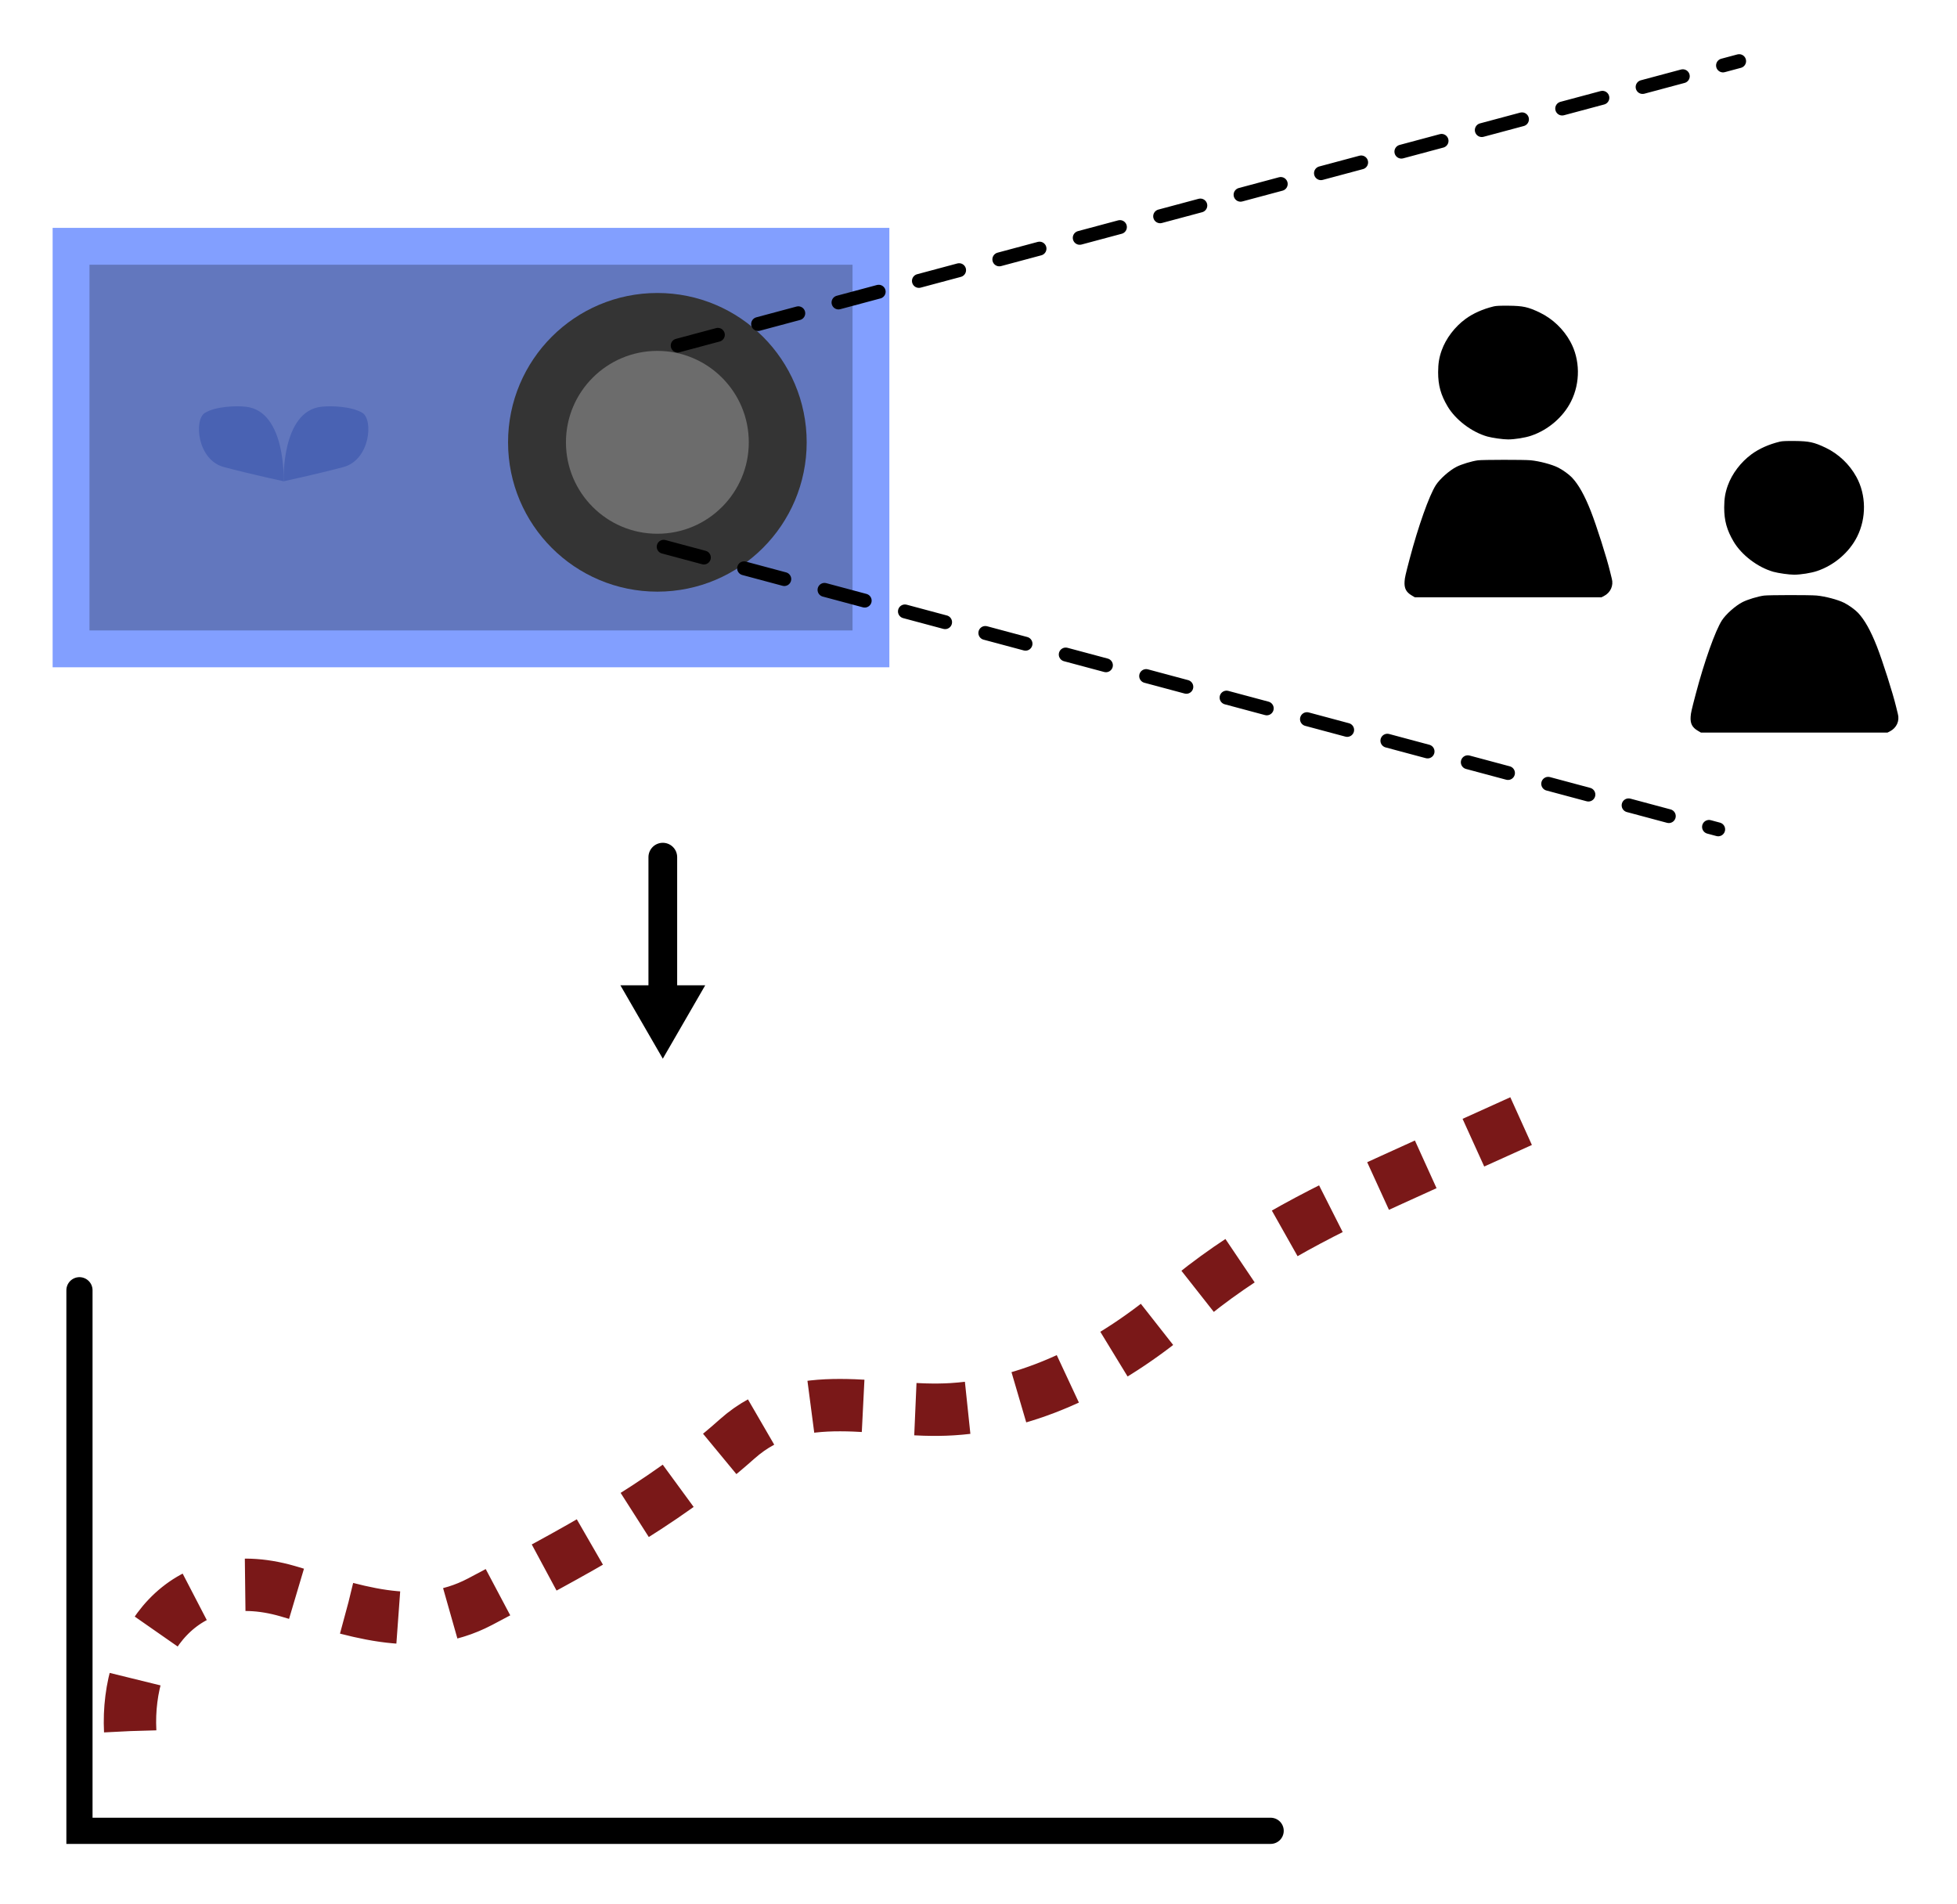 <?xml version="1.0" encoding="UTF-8" standalone="no"?>
<!-- Created with Inkscape (http://www.inkscape.org/) -->

<svg
   xmlns:dc="http://purl.org/dc/elements/1.1/"
   xmlns:cc="http://creativecommons.org/ns#"
   xmlns:rdf="http://www.w3.org/1999/02/22-rdf-syntax-ns#"
   xmlns:svg="http://www.w3.org/2000/svg"
   xmlns="http://www.w3.org/2000/svg"
   xmlns:sodipodi="http://sodipodi.sourceforge.net/DTD/sodipodi-0.dtd"
   xmlns:inkscape="http://www.inkscape.org/namespaces/inkscape"
   width="37.183mm"
   height="36.179mm"
   viewBox="0 0 37.183 36.179"
   version="1.1"
   id="svg8"
   sodipodi:docname="beebit_drawing.svg"
   inkscape:version="0.92.4 (5da689c313, 2019-01-14)">
  <defs
     id="defs2">
    <inkscape:path-effect
       effect="simplify"
       id="path-effect3350"
       is_visible="true"
       steps="1"
       threshold="0"
       smooth_angles="360"
       helper_size="0"
       simplify_individual_paths="false"
       simplify_just_coalesce="false"
       simplifyindividualpaths="false"
       simplifyJustCoalesce="false" />
    <marker
       inkscape:stockid="TriangleOutL"
       orient="auto"
       refY="0"
       refX="0"
       id="TriangleOutL"
       style="overflow:visible"
       inkscape:isstock="true">
      <path
         id="path1138"
         d="M 5.77,0 -2.88,5 V -5 Z"
         style="fill:#000000;fill-opacity:1;fill-rule:evenodd;stroke:#000000;stroke-width:1pt;stroke-opacity:1"
         transform="scale(0.8)"
         inkscape:connector-curvature="0" />
    </marker>
    <marker
       inkscape:stockid="Arrow2Lend"
       orient="auto"
       refY="0"
       refX="0"
       id="Arrow2Lend"
       style="overflow:visible"
       inkscape:isstock="true">
      <path
         id="path1017"
         style="fill:#000000;fill-opacity:1;fill-rule:evenodd;stroke:#000000;stroke-width:0.625;stroke-linejoin:round;stroke-opacity:1"
         d="M 8.719,4.034 -2.207,0.016 8.719,-4.002 c -1.745,2.372 -1.735,5.617 -6e-7,8.035 z"
         transform="matrix(-1.1,0,0,-1.1,-1.1,0)"
         inkscape:connector-curvature="0" />
    </marker>
    <marker
       inkscape:stockid="Arrow1Lend"
       orient="auto"
       refY="0"
       refX="0"
       id="Arrow1Lend"
       style="overflow:visible"
       inkscape:isstock="true">
      <path
         id="path999"
         d="M 0,0 5,-5 -12.5,0 5,5 Z"
         style="fill:#000000;fill-opacity:1;fill-rule:evenodd;stroke:#000000;stroke-width:1pt;stroke-opacity:1"
         transform="matrix(-0.8,0,0,-0.8,-10,0)"
         inkscape:connector-curvature="0" />
    </marker>
    <path
       inkscape:connector-curvature="0"
       d="M 183,127.631 C 183,141.721 171.818,153 158.193,153 H 89.668 C 76.045,153 65,141.721 65,127.631 V 112.513 C 65,98.422 76.045,87 89.668,87 h 68.525 C 171.818,87 183,98.422 183,112.513 Z"
       id="SVGID_1_" />
  </defs>
  <sodipodi:namedview
     id="base"
     pagecolor="#ffffff"
     bordercolor="#666666"
     borderopacity="1.0"
     inkscape:pageopacity="0.0"
     inkscape:pageshadow="2"
     inkscape:zoom="7.9195959"
     inkscape:cx="85.470323"
     inkscape:cy="73.362255"
     inkscape:document-units="mm"
     inkscape:current-layer="g975"
     showgrid="false"
     inkscape:window-width="2560"
     inkscape:window-height="1384"
     inkscape:window-x="1920"
     inkscape:window-y="28"
     inkscape:window-maximized="1"
     fit-margin-top="1"
     fit-margin-left="1"
     fit-margin-right="1"
     fit-margin-bottom="1" />
  <g
     inkscape:label="Layer 1"
     inkscape:groupmode="layer"
     id="layer1"
     transform="translate(-1.007,-247.237)">
    <rect
       style="fill:#6277be;fill-opacity:1;stroke:#829fff;stroke-width:0.7;stroke-linecap:round;stroke-linejoin:miter;stroke-miterlimit:4;stroke-dasharray:none;stroke-dashoffset:0;stroke-opacity:1"
       id="rect847"
       width="15.198"
       height="7.648"
       x="2.357"
       y="251.916" />
    <circle
       style="fill:#6c6c6c;fill-opacity:1;stroke:#343434;stroke-width:1.1;stroke-linecap:round;stroke-linejoin:miter;stroke-miterlimit:4;stroke-dasharray:none;stroke-dashoffset:0;stroke-opacity:1"
       id="path851"
       cx="13.497"
       cy="255.64"
       r="2.287" />
    <g
       id="g940"
       transform="matrix(0.033,0,0,0.033,4.625,253.66)">
      <g
         transform="translate(-57,-43.155)"
         id="g896">
        <path
           style="fill:#4962b3;fill-opacity:1;stroke:none;stroke-width:1px;stroke-linecap:butt;stroke-linejoin:miter;stroke-opacity:1"
           d="m 110.676,125.583 c 0,0 -1.488,-40.336 21.735,-42.912 5.551,-0.616 17.259,-0.295 23.592,3.53 6.432,3.884 4.458,27.122 -10.96,31.209 -15.419,4.087 -34.367,8.174 -34.367,8.174 z"
           id="path877"
           inkscape:connector-curvature="0"
           sodipodi:nodetypes="csssc" />
      </g>
      <g
         id="g896-8"
         transform="matrix(-1,0,0,1,174.424,-4.885)">
        <path
           style="fill:#4962b3;fill-opacity:1;stroke:none;stroke-width:1px;stroke-linecap:butt;stroke-linejoin:miter;stroke-opacity:1"
           d="m 120.747,87.313 c 0,0 -1.488,-40.336 21.735,-42.912 5.551,-0.616 17.259,-0.295 23.592,3.53 6.432,3.884 4.458,27.122 -10.96,31.209 -15.419,4.087 -34.367,8.174 -34.367,8.174 z"
           id="path877-4"
           inkscape:connector-curvature="0"
           sodipodi:nodetypes="csssc" />
      </g>
      <path
         style="fill:none;stroke:#000000;stroke-width:7.988;stroke-linecap:round;stroke-linejoin:miter;stroke-miterlimit:4;stroke-dasharray:23.965, 23.965;stroke-dashoffset:0;stroke-opacity:1"
         d="M 280.54,4.311 891.688,-159.446 M 272.483,120.127 879.621,282.809"
         id="path942"
         inkscape:connector-curvature="0" />
      <g
         id="g975"
         transform="matrix(0.03,0,0,-0.03,566.666,173.235)"
         style="fill:#000000;stroke:none">
        <path
           id="path963"
           d="m 6125,6383 c -210,-51 -397,-134 -545,-243 -204,-150 -373,-373 -454,-599 -50,-139 -68,-251 -69,-421 0,-253 51,-435 181,-655 153,-258 463,-494 762,-579 98,-27 300,-56 399,-56 126,0 329,32 442,71 328,110 618,359 768,660 179,357 174,801 -14,1144 -132,242 -342,442 -590,561 -225,107 -317,127 -600,130 -163,1 -235,-2 -280,-13 z"
           inkscape:connector-curvature="0" />
        <path
           id="path973"
           d="m 5821,3429 c -116,-15 -317,-76 -412,-125 -137,-70 -319,-232 -396,-351 -128,-200 -337,-788 -502,-1413 -82,-312 -93,-361 -98,-436 -9,-130 30,-205 137,-268 l 61,-36 h 1790 1790 l 47,24 c 127,65 189,200 152,335 -5,20 -19,77 -31,126 -63,266 -262,890 -372,1170 -120,304 -233,506 -360,642 -59,62 -177,148 -267,193 -119,60 -360,124 -528,140 -126,12 -918,11 -1011,-1 z"
           inkscape:connector-curvature="0" />
        <path
           style="fill:#000000;stroke:none;stroke-width:1"
           id="path963-8"
           d="m 11615.11,3787.257 c -210,-51 -397,-134 -545,-243 -204.001,-150 -373.001,-373.001 -454.001,-599.001 -50,-139 -68,-251 -69,-421 0,-253.001 51,-435.001 181,-655.001 153,-258.001 463.001,-494.001 762.001,-579.001 98,-27 300,-56 399.001,-56 126,0 329,32 442,71 328,110 618.001,359.001 768.001,660.001 179,357 174,801.001 -14,1144.001 -132,242.001 -342,442.001 -590.001,561.001 -225,107 -317,127 -600,130 -163.001,1 -235.001,-2 -280.001,-13 z"
           inkscape:connector-curvature="0" />
        <path
           style="fill:#000000;stroke:none;stroke-width:1"
           id="path973-9"
           d="m 11311.11,833.254 c -116,-14.999 -317.001,-76 -412.001,-125 -137,-70 -319,-232 -396,-351 -128,-200 -337.001,-788.001 -502.001,-1413.002 -82,-312 -93,-361.001 -98,-436 -9,-130 30,-205 137,-268 l 61,-36 h 1790.003 1790.002 l 47,24.001 c 127,65 189,200 152,335 -5,19.999 -19.001,77 -31,126 -63,266 -262,890.001 -372,1170.002 -120.001,304 -233.001,506.001 -360.001,642.001 -59,62 -177,148 -267,193 -119,60 -360.001,124 -528.001,140 -126,12.001 -918.001,10.999 -1011.001,-0.988 z"
           inkscape:connector-curvature="0" />
      </g>
      <path
         style="fill:none;stroke:#000000;stroke-width:16.532;stroke-linecap:round;stroke-linejoin:miter;stroke-miterlimit:0;stroke-dasharray:none;stroke-opacity:1;marker-end:url(#TriangleOutL)"
         d="m 271.98,298.815 v 87.841"
         id="path994"
         inkscape:connector-curvature="0" />
      <path
         style="fill:none;stroke:#000000;stroke-width:15.072;stroke-linecap:round;stroke-linejoin:miter;stroke-miterlimit:4;stroke-dasharray:none;stroke-opacity:1"
         d="M -63.889,548.145 V 859.339 H 621.947"
         id="path3340"
         inkscape:connector-curvature="0" />
      <path
         style="fill:none;stroke:#7a1818;stroke-width:30.145;stroke-linecap:butt;stroke-linejoin:miter;stroke-miterlimit:4;stroke-dasharray:30.145, 30.145;stroke-dashoffset:0;stroke-opacity:1"
         d="m -39.718,775.75 c -2.508,-49.776 29.993,-98.044 90.639,-80.568 35.884,10.341 73.897,25.61 110.986,5.984 51.855,-27.439 104.176,-54.671 147.839,-93.602 35.641,-31.779 81.227,-14.44 123.873,-17.121 49.051,-3.083 94.598,-28.331 130.923,-59.419 36.389,-31.143 78.295,-52.8 122.217,-72.721 32.438,-14.713 64.851,-29.483 97.331,-44.103"
         id="path3348"
         inkscape:connector-curvature="0"
         inkscape:path-effect="#path-effect3350"
         inkscape:original-d="m -39.718163,775.75008 c 1.000218,-4.00092 1.520338,-5.62623 2.014202,-10.07101 0.111183,-1.00097 0,-2.01422 0,-3.02132 0.335703,-2.68563 0.536773,-5.39151 1.0071,-8.05679 0.537891,-3.04789 1.443826,-6.02192 2.014202,-9.0639 0.437474,-2.33309 0.509736,-4.72864 1.007101,-7.04976 1.039036,-4.84875 3.225308,-10.58099 5.035511,-15.10647 0.949499,-2.37377 1.809207,-4.79867 3.021302,-7.04969 1.147683,-2.13146 2.6856,-4.02843 4.028403,-6.04265 1.342804,-2.01422 2.516161,-4.1523 4.028403,-6.04257 3.280086,-4.10014 5.584313,-5.06569 10.0710154,-8.05687 2.0142014,-1.34273 3.8080465,-3.09734 6.0426043,-4.02835 1.88491319,-0.78562 4.0243671,-0.6963 6.0426123,-1.00711 2.3461557,-0.36131 4.679598,-0.87543 7.049705,-1.00711 8.967024,-0.49849 12.414826,0.0877 21.149131,1.00711 16.496611,1.7365 1.709238,-0.35014 18.127821,4.02835 1.973038,0.52641 4.072573,0.46978 6.042605,1.00711 1.744107,0.47536 3.336547,1.39641 5.035511,2.01422 1.995323,0.7258 4.060968,1.25204 6.042604,2.01421 10.826112,4.16387 3.566499,2.35232 16.11362,6.04258 12.435444,3.65756 3.536437,0.70745 15.106519,3.02132 1.040961,0.20817 1.959731,1.00711 3.021301,1.00711 0.47472,0 0.67141,-0.67156 1.0071,-1.00711 1.00711,0 2.06589,-0.31823 3.02131,0 1.14827,0.38284 1.84705,1.72063 3.0213,2.01422 1.62839,0.40677 3.3639,-0.15154 5.03551,0 16.54181,1.50376 -7.12443,1.00711 15.10652,1.00711 2.0142,0 4.05581,0.331 6.04261,0 2.09426,-0.34934 3.98284,-1.4993 6.0426,-2.01422 1.98102,-0.4953 4.1577,-0.22173 6.04261,-1.00711 2.23456,-0.93102 3.94079,-2.82735 6.04261,-4.02835 12.84922,-7.34248 3.47401,-0.53438 17.12072,-9.06398 23.42662,-14.64164 -10.53311,5.01114 15.10652,-10.07101 2.97906,-1.75237 6.00932,-3.41836 9.06391,-5.03546 2.65366,-1.40486 5.48211,-2.4836 8.05681,-4.02844 2.47627,-1.48573 4.57344,-3.54972 7.04971,-5.03546 2.57471,-1.54484 5.43982,-2.55641 8.05681,-4.02843 5.52054,-3.10532 10.68227,-6.81224 16.11362,-10.07101 2.32081,-1.3925 4.79777,-2.52714 7.04971,-4.02844 1.78852,-1.1923 3.39458,-2.63992 5.0355,-4.02835 6.48569,-5.48793 10.01478,-9.23745 17.12072,-14.09944 3.23101,-2.21067 6.78859,-3.90904 10.07102,-6.04258 3.43573,-2.23323 6.60642,-4.86159 10.07101,-7.04976 5.84444,-3.69121 12.16971,-6.56618 18.12783,-10.071 2.72973,-1.6057 5.29653,-3.48281 8.0568,-5.03547 2.61699,-1.4721 5.48211,-2.48359 8.05682,-4.02843 2.47627,-1.48574 4.59028,-3.52205 7.04971,-5.03555 1.91788,-1.18018 4.05983,-1.95362 6.0426,-3.02127 2.383,-1.28315 4.74469,-2.60993 7.04971,-4.0284 2.06167,-1.26872 3.81757,-3.07482 6.04261,-4.0284 2.54443,-1.09047 5.36214,-1.38016 8.05681,-2.01421 12.79391,-3.01033 5.50836,-1.41818 19.13493,-3.0213 10.57805,-1.24448 3.35597,-1.0071 12.0852,-1.0071 1.34281,0 2.70388,-0.22078 4.02841,0 0.7404,0.12338 1.29244,0.80088 2.01421,1.0071 2.87495,0.57497 6.21939,1.16085 9.06391,2.0142 2.03361,0.61007 4.04727,1.28863 6.04261,2.01421 1.69895,0.61781 3.274,1.60769 5.0355,2.0142 2.63719,0.60856 5.38713,0.56214 8.05681,1.0071 5.95183,0.99197 2.34617,1.26778 9.06391,2.0142 7.97804,0.88645 0.47129,-0.2762 7.04971,-1.0071 10.59367,-1.17707 1.48268,1.67205 13.09232,-1.0071 2.06878,-0.47743 3.95369,-1.6344 6.0426,-2.0142 1.65143,-0.30029 3.39698,0.3641 5.03552,0 1.46554,-0.32566 2.65649,-1.40447 4.0284,-2.01421 2.63056,-2.18504 6.10696,-1.83852 9.0639,-3.0213 7.54235,-3.01694 5.19432,-3.36397 13.09232,-7.04971 2.59914,-1.21293 5.45767,-1.80838 8.05682,-3.0213 2.45258,-1.14455 4.59231,-2.89422 7.0497,-4.02841 1.92774,-0.88972 4.10977,-1.13563 6.04261,-2.0142 1.782,-0.81 3.38408,-1.97039 5.03551,-3.02131 3.07725,-1.95825 13.00839,-8.81213 15.10652,-10.07101 3.60688,-2.16413 7.45678,-3.90273 11.07811,-6.0426 3.76827,-2.22671 7.30543,-4.83049 11.07812,-7.04972 3.88205,-2.28356 8.13126,-3.8859 12.08521,-6.0426 1.71844,-0.93733 3.49039,-1.81955 5.03551,-3.0213 1.49898,-1.16589 2.54553,-2.84211 4.0284,-4.02842 7.21277,-5.77021 5.15026,-2.55846 13.09232,-8.0568 2.15571,-1.49242 3.96442,-3.43691 6.0426,-5.0355 2.28895,-1.76073 4.79472,-3.23152 7.04972,-5.03552 1.11215,-0.88972 1.94943,-2.08342 3.0213,-3.0213 1.61769,-1.41548 3.357,-2.6856 5.0355,-4.0284 6.3462,-5.07696 3.31588,-2.73869 9.06392,-7.04971 1.3428,-1.0071 2.6856,-2.01421 4.0284,-3.02131 1.3428,-1.0071 2.57106,-2.18853 4.02841,-3.0213 0.9217,-0.52672 163.1504,-74.18979 164.1575,-74.52549"
         transform="translate(5.036,26.185)"
         sodipodi:nodetypes="ccccccccscccscsccccccsccccsccccccccccccccccccccccccssccccccscccccccccccscssccccscscscc" />
    </g>
  </g>
</svg>
